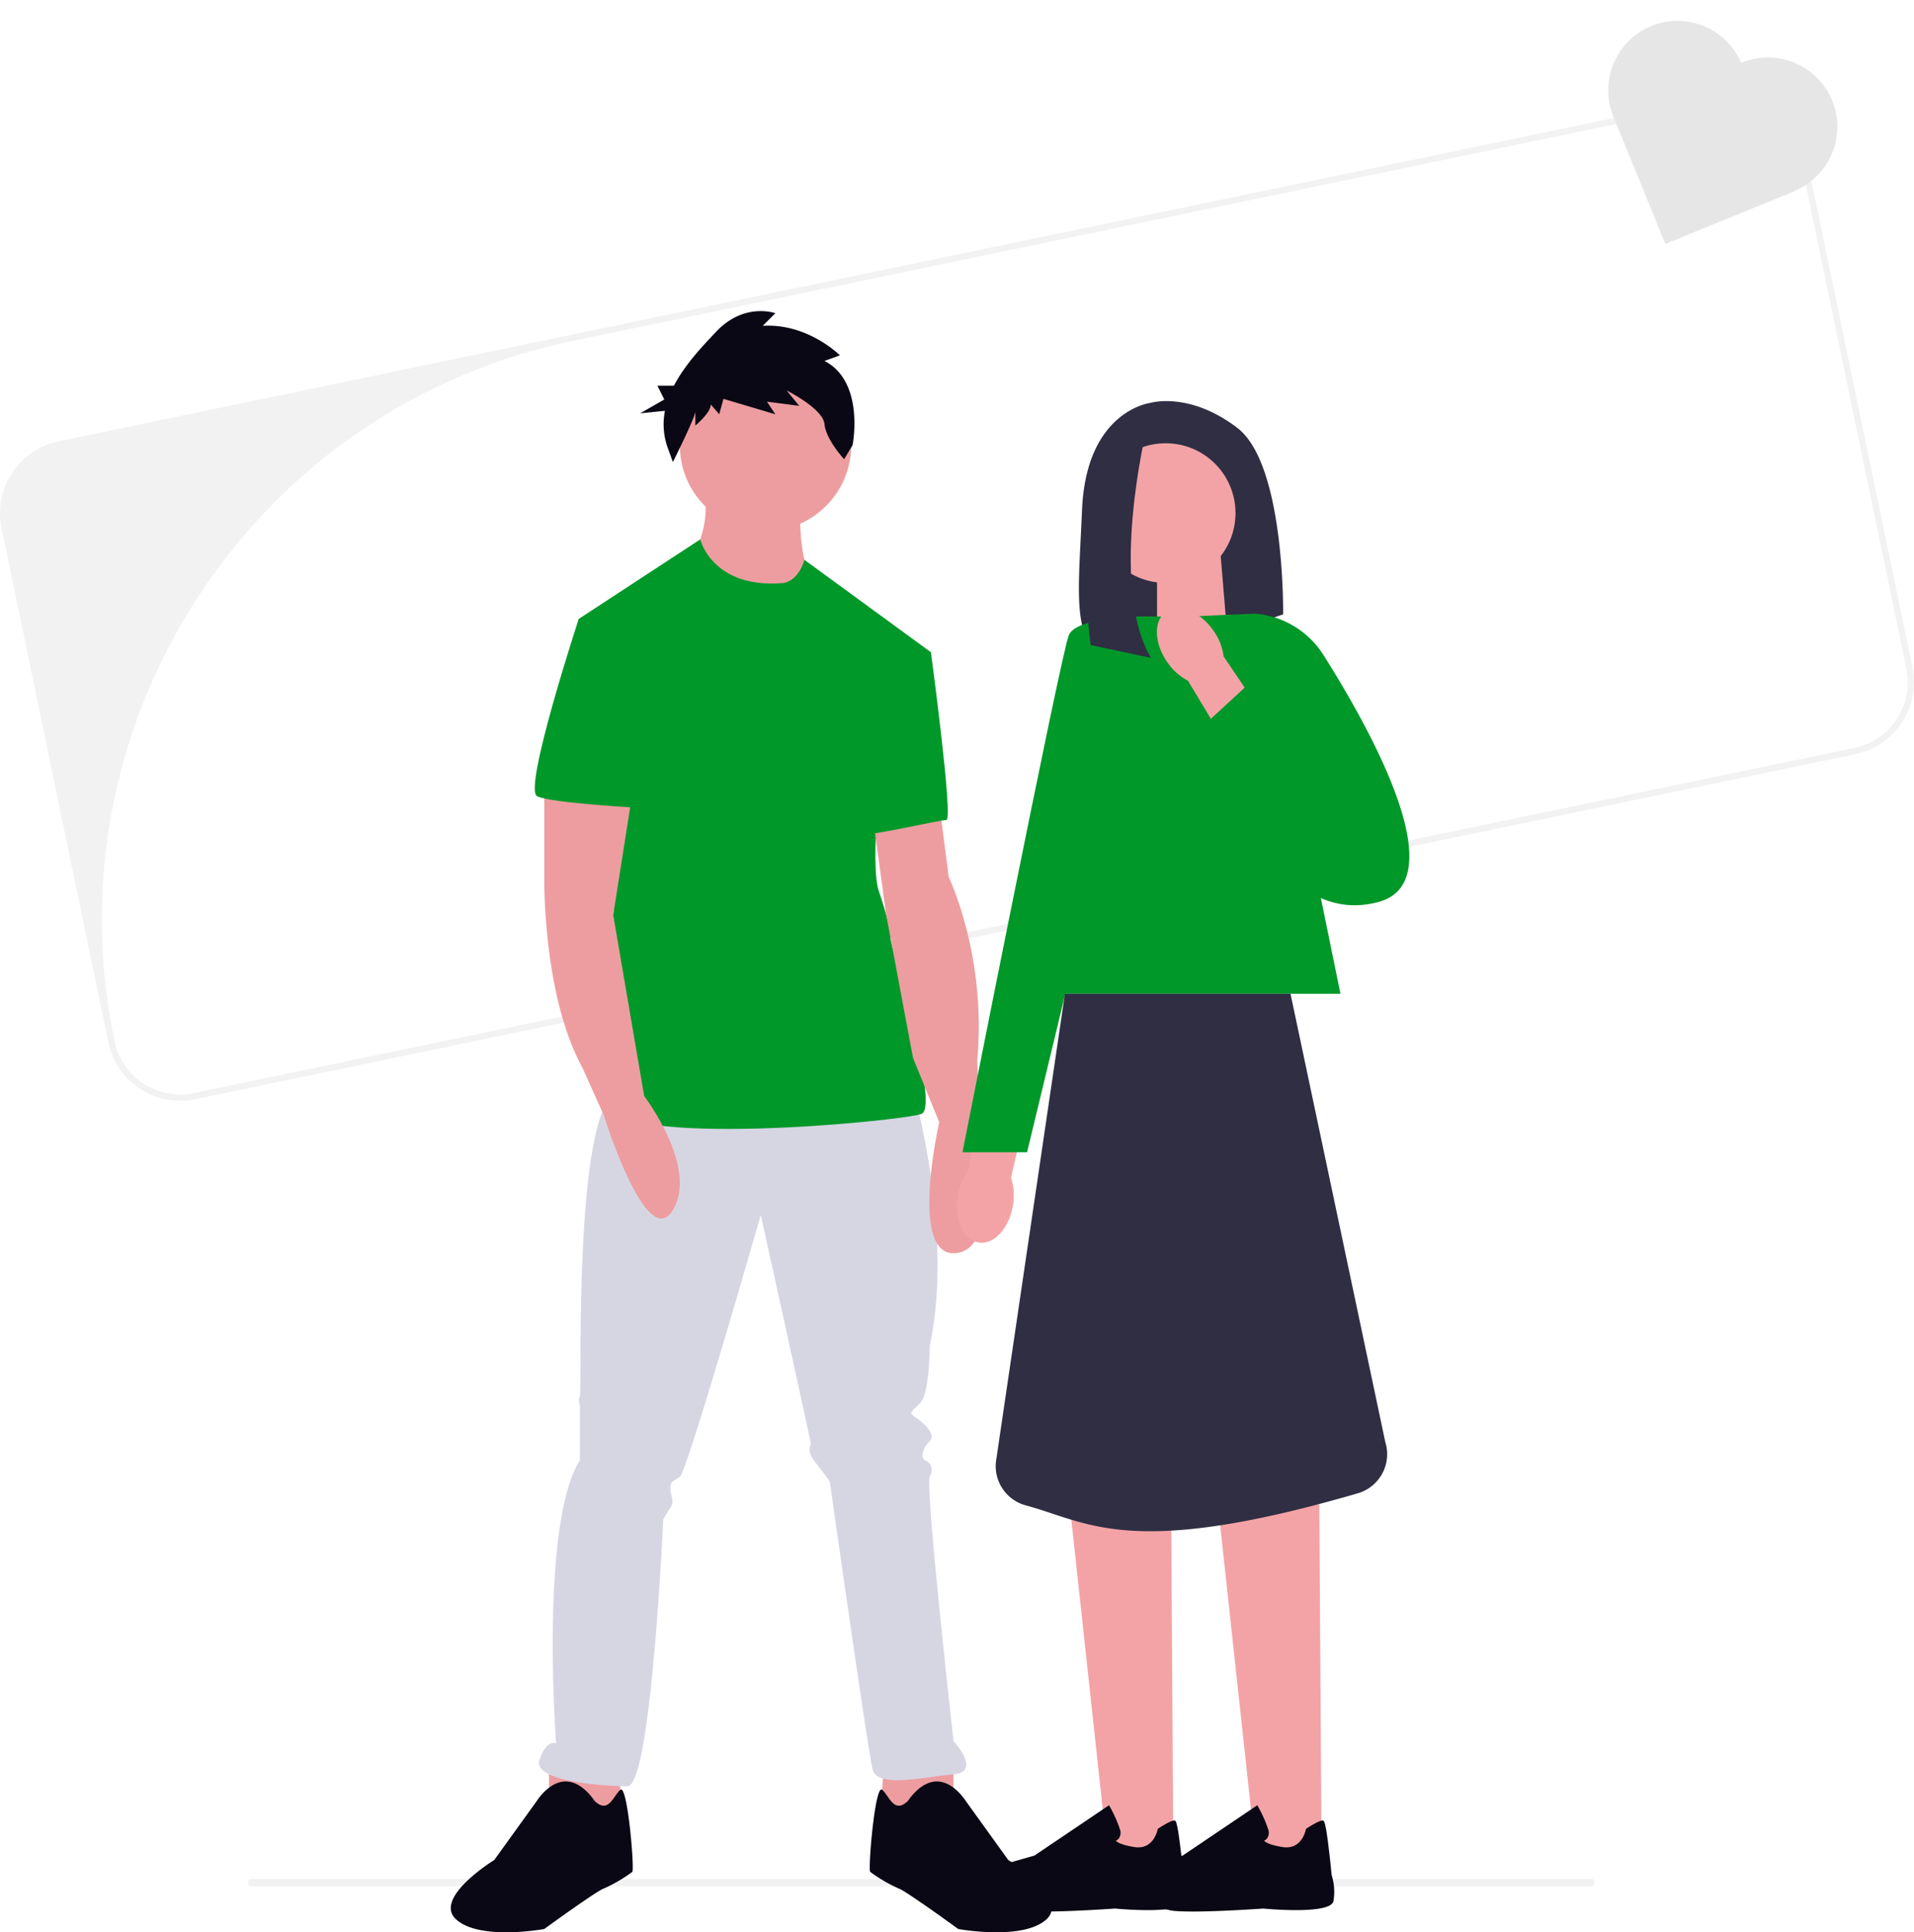 <svg xmlns="http://www.w3.org/2000/svg" width="792.337" height="799.752" viewBox="0 0 792.337 799.752" xmlns:xlink="http://www.w3.org/1999/xlink" role="img" artist="Katerina Limpitsouni" source="https://undraw.co/"><g transform="translate(-1097.25 -230.912)"><path d="M557.4,592.646c0,.858-.442,1.546-.992,1.546H.992c-.55,0-.992-.689-.992-1.546S.442,591.1.992,591.1H556.41C556.96,591.1,557.4,591.789,557.4,592.646Z" transform="translate(1199.919 417.485)" fill="#f2f2f2"/><path d="M791.7,278.094,747.477,65.264a30.379,30.379,0,0,0-35.892-23.547L574.88,70.124l-22.338,4.639L271.19,133.227l-118.37,24.6L24.185,184.557A30.388,30.388,0,0,0,.638,220.448L44.859,433.278a30.392,30.392,0,0,0,35.9,23.547L168.6,438.58,227.164,426.4l19.674-4.093,61.53-12.787,179.407-37.269,70.133-14.58,3.6-.741,66.417-13.8,39.166-8.148L681.463,332l86.7-18.011A30.38,30.38,0,0,0,791.7,278.094Zm-24.066,33.345-85.649,17.8-16.439,3.418-37.7,7.823L561.4,354.3l-2.3.481-71.173,14.788L308.2,406.911l-61.686,12.826-18.959,3.937-58.8,12.215-88.521,18.4a27.761,27.761,0,0,1-32.825-21.532l-.052-.286c-20.48-98.514,21.35-195.494,98.657-250.008a243.847,243.847,0,0,1,91.25-39.53l36.022-7.485,278.31-57.84,40.908-8.5L712.1,44.252A27.761,27.761,0,0,1,744.93,65.784l44.234,212.829A27.76,27.76,0,0,1,767.632,311.438Z" transform="translate(1097.25 229.035)" fill="#f2f2f2"/><path d="M49.1,8.11h0c-.072.07-.138.143-.209.214A28.685,28.685,0,0,0,8.7,8.106h0a28.686,28.686,0,0,0-.854,40.287l-.007.007.269.276h0L47.815,89.561,88.977,49.583l-.115-.118c.069-.066.141-.127.21-.194h0A28.69,28.69,0,0,0,89.665,8.7h0A28.69,28.69,0,0,0,49.1,8.11Z" transform="translate(1775.845 230.912) rotate(22)" fill="#e6e6e6"/><g transform="translate(1283.856 359.675)"><path d="M656.635,317s-.982,25.609,4.925,31.519-29.55,26.595-29.55,26.595l-20.685-32.5S619.2,328.82,617.241,317Z" transform="translate(-512.048 -238.851)" fill="#ed9da0"/><path d="M336.034,683.5v24.624L305.5,710.09l1.963-26.595Z" transform="translate(-127.918 -84.796)" fill="#ed9da0"/><path d="M444.5,683.5v24.624l30.534,1.964L473.071,683.5Z" transform="translate(-403.829 -84.796)" fill="#ed9da0"/><path d="M702.993,568.419s15.759,57.129,5.91,102.438c0,0,0,19.7-3.94,23.64s-4.925,3.94-1.964,5.91,8.865,6.894,5.91,9.849-3.94,6.894-1.964,7.88,3.94,2.955,1.964,6.894,9.849,109.332,9.849,109.332,11.82,12.8,0,13.79-31.519,5.91-33.489-1.964-17.73-119.182-17.73-119.182-1.964-2.955-5.91-7.88-1.964-6.894-1.964-7.88-20.7-94.566-20.7-94.566-30.534,106.377-33.489,108.346-3.94,1.963-3.94,4.925,1.964,4.925,0,7.88a51.142,51.142,0,0,0-2.955,4.925s-4.925,110.317-14.775,110.317-39.4-1.964-36.444-10.835,6.894-6.889,6.894-6.889-6.894-90.618,9.849-117.211V696.466c0-1.963-.982-2.955,0-4.925s-2.955-119.182,15.759-126.08S702.993,568.419,702.993,568.419Z" transform="translate(-510.638 -242.55)" fill="#d6d6e3"/><path d="M527.162,863.38s4.925-7.88,11.82-7.88,11.82,7.88,11.82,7.88L568.532,888s25.609,15.759,15.759,24.624-36.444,3.94-36.444,3.94-21.669-15.759-24.624-16.745a62.512,62.512,0,0,1-11.82-6.895c-.982-.982,1.964-36.444,4.925-33.981S521.252,869.29,527.162,863.38Z" transform="translate(-337.76 -246.943)" fill="#090814"/><path d="M746.688,863.38s-4.925-7.88-11.82-7.88-11.82,7.88-11.82,7.88L705.319,888s-25.609,15.759-15.759,24.624S726,916.568,726,916.568s21.669-15.759,24.624-16.745a62.506,62.506,0,0,0,11.82-6.895c.982-.982-1.964-36.444-4.925-33.981S752.6,869.29,746.688,863.38Z" transform="translate(-687.305 -246.943)" fill="#090814"/><ellipse cx="35.46" cy="35.46" rx="35.46" ry="35.46" transform="translate(94.822 20.111)" fill="#ed9da0"/><path d="M645.73,351.725s6.627.365,9.716-9.667l52.337,38.231L686.114,438.4s-2.955,31.519,0,40.391,4.925,15.759,4.925,19.7,20.685,69.933,12.8,72.888-128.044,14.775-131-4.925,9.842-149.721,9.842-149.721L562,366.5l50.295-32.9S617.165,353.694,645.73,351.725Z" transform="translate(-509.024 -239.103)" fill="#009829"/><path d="M566.589,444.5l3.94,30.534s15.759,32.5,11.82,75.843l.982,28.564s9.849,49.248-9.849,51.219-6.894-54.174-6.894-54.174l-10.835-26.595-11.091-59.16-5.653-41.308Z" transform="translate(-364.388 -240.768)" fill="#ed9da0"/><path d="M571.7,379.5l14.283,1.477s9.357,69.441,6.4,69.441-36.444,7.88-37.429,5.91S571.7,379.5,571.7,379.5Z" transform="translate(-387.219 -239.792)" fill="#009829"/><path d="M670.46,258.282l6.392-2.324s-13.365-13.365-31.96-12.2l5.23-5.23s-12.785-4.649-24.4,7.554c-6.109,6.415-13.183,13.956-17.585,22.449h-6.844l2.857,5.714-10,5.714,10.263-1.027a28.832,28.832,0,0,0,.97,14.8l2.324,6.392S617,281.525,617,279.2v5.81s6.392-5.23,6.392-8.716l3.487,4.067,1.743-6.392,21.5,6.392-3.486-5.23L660,276.876l-5.23-6.392s15.109,7.554,15.689,13.946,8.134,14.528,8.134,14.528l3.487-5.81S687.31,267,670.46,258.282Z" transform="translate(-515.752 -237.658)" fill="#090814"/><path d="M667.531,433.5v40.391s-.982,49.248,15.759,79.783l8.866,19.693s17.73,57.129,28.564,39.4-11.82-47.278-11.82-47.278L696.08,490.512l7.9-50.115Z" transform="translate(-628.832 -240.603)" fill="#ed9da0"/><path d="M719.925,364.5l-19.214,2.463s-23.141,70.425-17.238,73.38,44.318,4.925,44.318,4.925Z" transform="translate(-647.734 -239.566)" fill="#009829"/></g><g transform="translate(1493.421 396.928)"><path d="M471.706,111.933s-26.743,3.015-28.472,44.429c-1.442,34.514-4.379,53.747,9.668,60.946a21.255,21.255,0,0,0,16.283,1.04L526.493,199.5s.858-62.115-18.985-77.215-35.8-10.357-35.8-10.357Z" transform="translate(-391.487 -111.227)" fill="#2f2e43"/><path d="M495.844,192.454l-29,9.538V160.24h26.315Z" transform="translate(-384.034 -96.548)" fill="#f3a3a6"/><path d="M426.264,380.087c-1.572,9.564-7.953,16.425-14.242,15.321s-10.123-9.759-8.551-19.323a23.372,23.372,0,0,1,4.418-10.565l7.186-40.44,19.557,4.093L425.472,368.6a23.629,23.629,0,0,1,.793,11.487Z" transform="translate(-403.118 -47.181)" fill="#f3a3a6"/><path d="M481.919,607.779H454.76L439.01,462.64H481Z" transform="translate(-392.369 -5.984)" fill="#f3a3a6"/><path d="M436.877,602.427c-2.859,0-5.406-.065-7.316-.247-7.212-.663-14.1-5.991-17.556-9.1a4.923,4.923,0,0,1-1.247-5.549h0a4.921,4.921,0,0,1,3.184-2.82L433,579.271,463.88,558.44l.351.624a55.127,55.127,0,0,1,4.171,9.382,4.181,4.181,0,0,1-.3,3.483,3.325,3.325,0,0,1-1.429,1.2c.559.585,2.313,1.767,7.706,2.625,7.888,1.247,9.525-6.913,9.6-7.251l.052-.273.234-.156c3.742-2.417,6.056-3.509,6.848-3.275.494.143,1.325.4,3.561,22.624a22.82,22.82,0,0,1,.728,10.708c-1.157,5.328-24.4,3.5-29.056,3.067-.13.013-17.53,1.247-29.459,1.247Z" transform="translate(-400.944 22.706)" fill="#090814"/><path d="M529.152,607.779H501.98L486.23,462.64h41.986Z" transform="translate(-378.227 -5.984)" fill="#f3a3a6"/><path d="M484.107,602.427c-2.859,0-5.406-.065-7.316-.247-7.212-.663-14.1-5.991-17.556-9.1a4.923,4.923,0,0,1-1.247-5.549h0a4.921,4.921,0,0,1,3.184-2.82l19.063-5.445L511.11,558.44l.351.624a55.118,55.118,0,0,1,4.171,9.382,4.181,4.181,0,0,1-.3,3.483,3.325,3.325,0,0,1-1.429,1.2c.559.585,2.313,1.767,7.706,2.625,7.888,1.247,9.525-6.913,9.6-7.251l.052-.273.234-.156c3.755-2.417,6.056-3.509,6.848-3.275.494.143,1.326.4,3.561,22.624a22.819,22.819,0,0,1,.728,10.708c-1.157,5.328-24.4,3.5-29.056,3.067-.13.013-17.53,1.247-29.459,1.247Z" transform="translate(-386.799 22.706)" fill="#090814"/><path d="M555.688,335.979H423.7L471.144,179.82h52.629Z" transform="translate(-396.954 -90.684)" fill="#009829"/><path d="M485.09,179.845s-32.786-.858-36.23,7.771-44,213.96-44,213.96H431.6L485.09,179.858Z" transform="translate(-402.596 -90.684)" fill="#009829"/><circle cx="28.901" cy="28.901" r="28.901" transform="translate(57.491 17.443)" fill="#f3a3a6"/><path d="M469.4,120.07s-15.906,64.584,1.78,94.771l-24.911-5.289s-9.655-70.679,9.759-83.531L469.4,120.07Z" transform="translate(-390.913 -108.578)" fill="#2f2e43"/><path d="M537.487,299.99H444.1L415.542,493.7a16.818,16.818,0,0,0,12.319,18.024c26,6.965,43.022,22.5,137.455-4.981a16.868,16.868,0,0,0,11.4-21.26Z" transform="translate(-399.426 -54.695)" fill="#2f2e43"/><path d="M477.21,180.093l26.938-1.183a36.97,36.97,0,0,1,28.472,17.114c19.037,30.1,54.656,93.524,22.858,102.217-41.921,11.448-62.232-52.291-62.232-52.291L477.21,180.093Z" transform="translate(-380.929 -90.957)" fill="#009829"/><path d="M471.088,199.516c-5.536-7.953-5.731-17.322-.455-20.922s14.06-.052,19.6,7.9a23.331,23.331,0,0,1,4.184,10.656l23.014,34.02-16.88,10.695-20.9-34.67a23.548,23.548,0,0,1-8.564-7.68h0Z" transform="translate(-384.046 -91.473)" fill="#f3a3a6"/><path d="M480.58,219.574l19.011-17.5,37.594,35.008-34.956,23.9Z" transform="translate(-379.92 -84.021)" fill="#009829"/></g></g></svg>